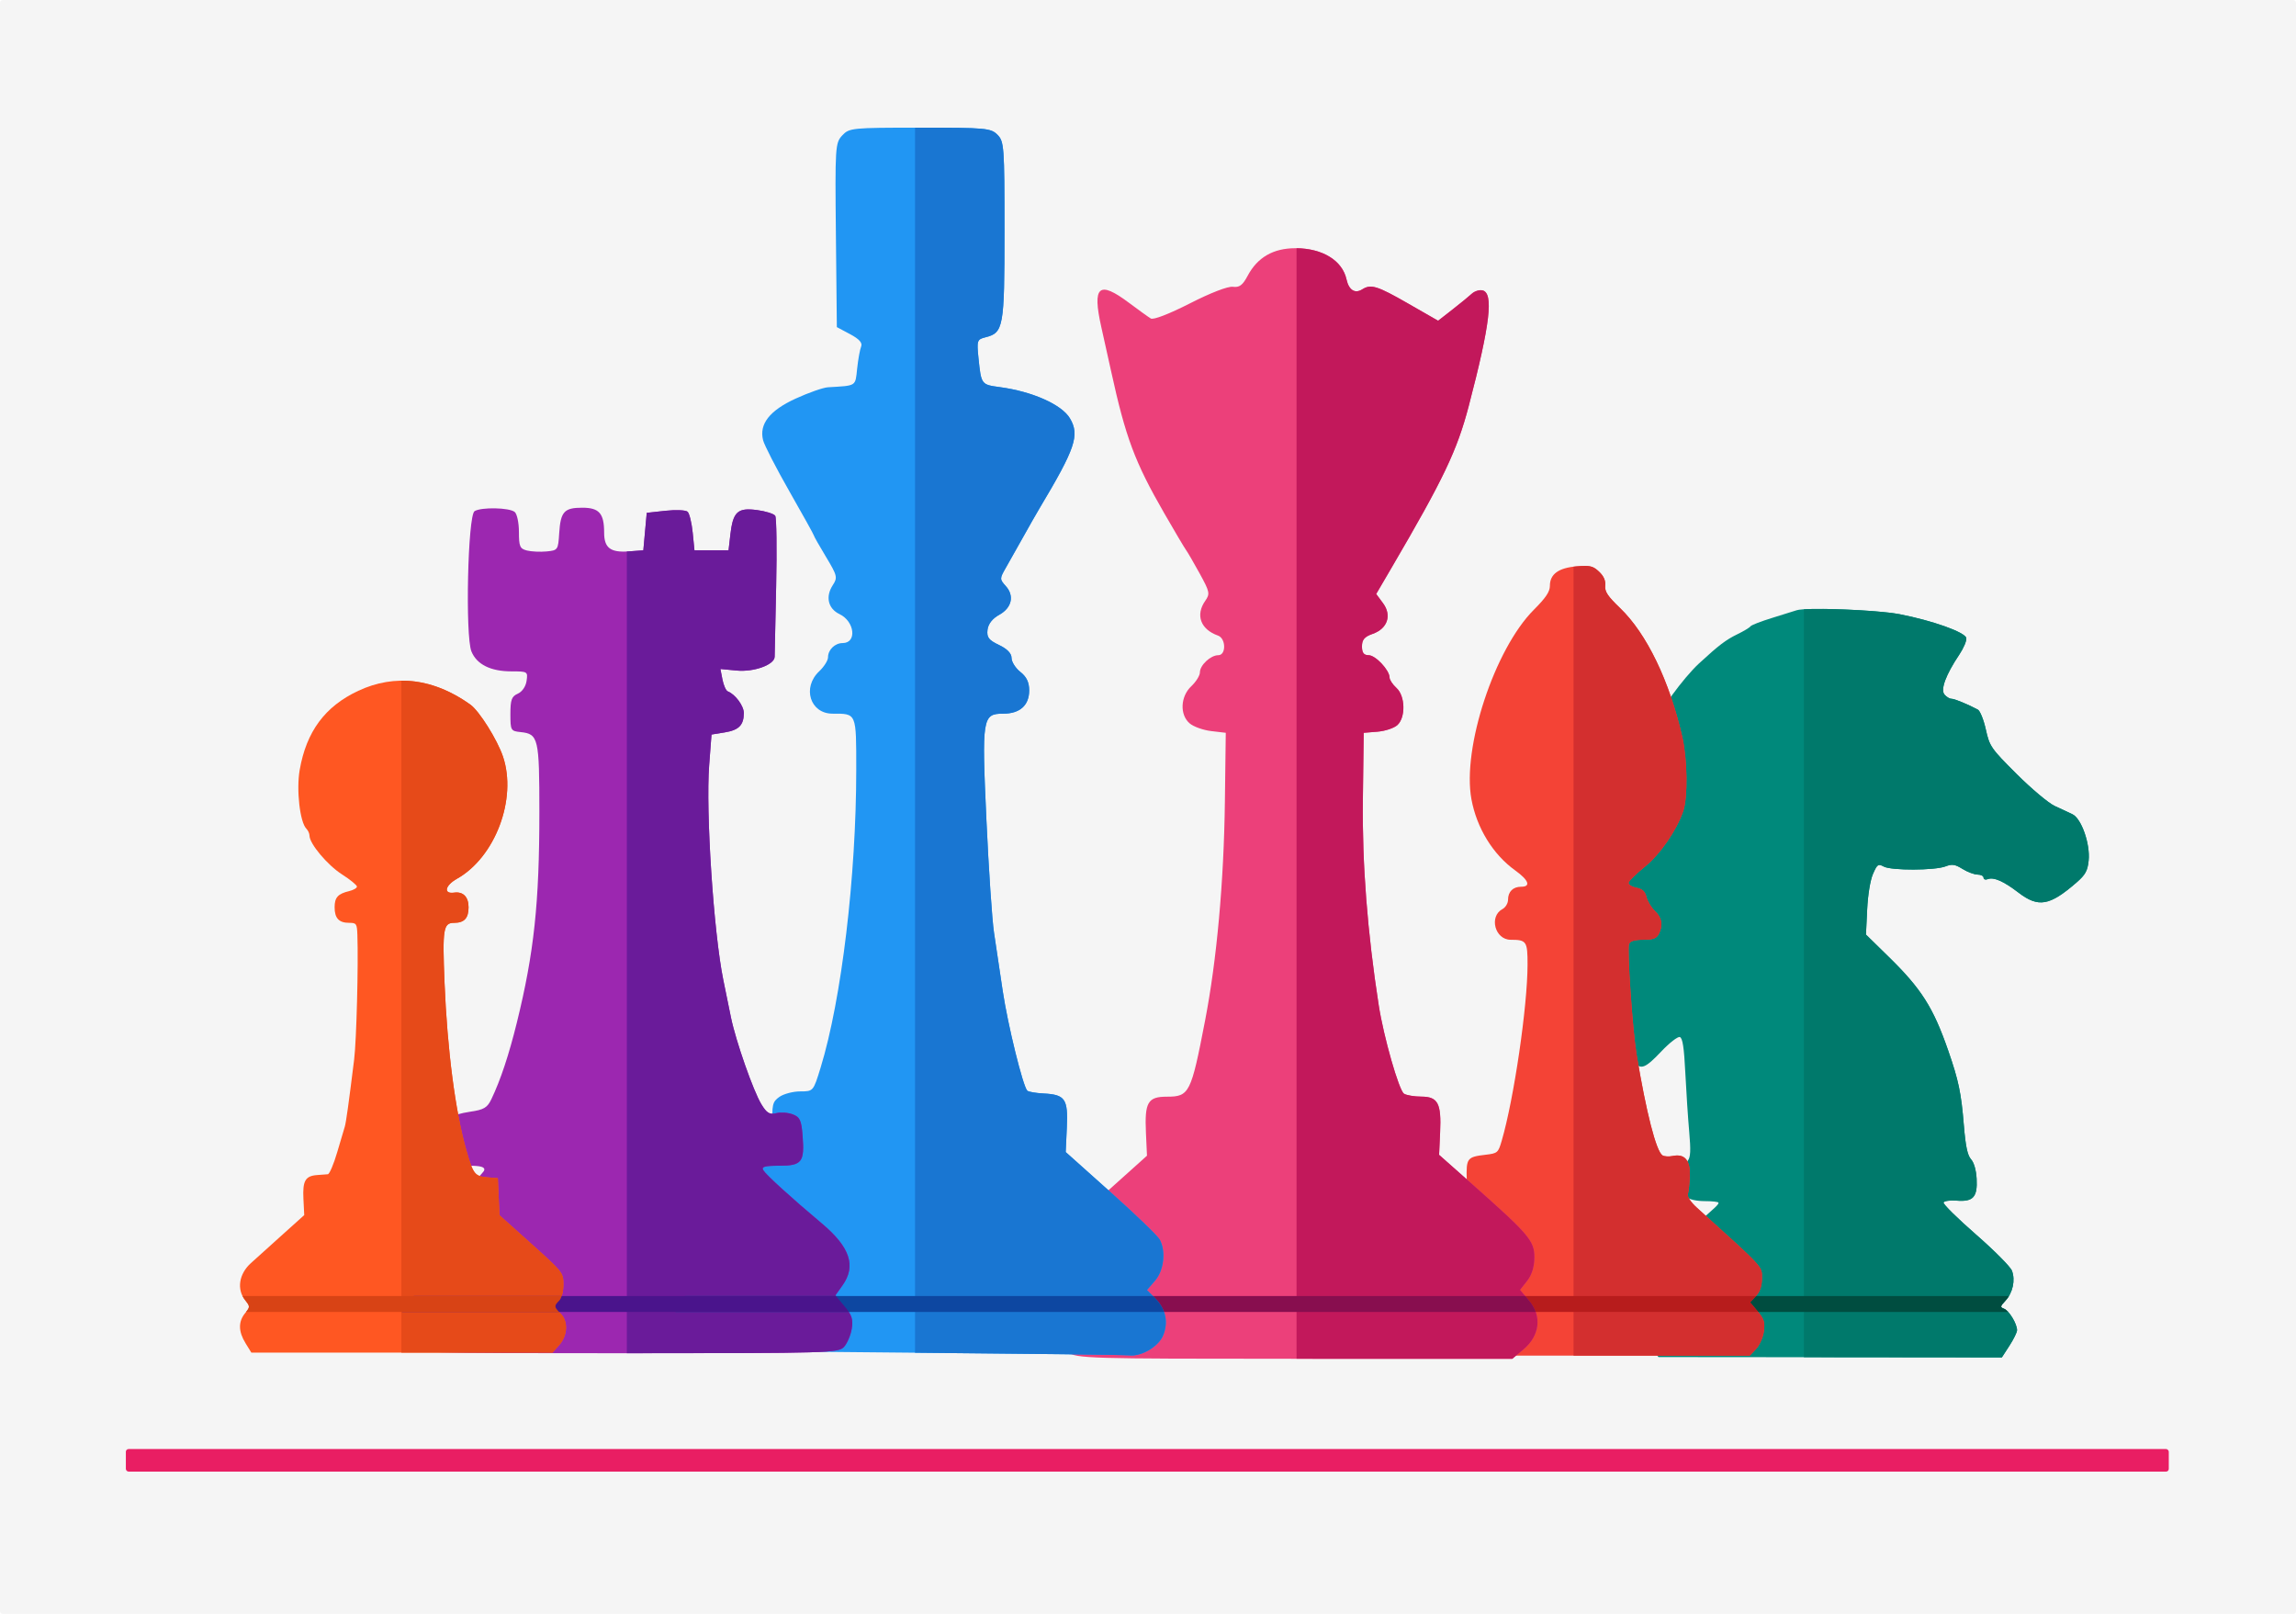 <?xml version='1.0' encoding='utf-8'?>
<svg xmlns="http://www.w3.org/2000/svg" width="290.286mm" height="204.006mm" viewBox="0 0 1028.571 722.857" id="svg2" version="1.1"> <defs id="defs4"> <filter style="color-interpolation-filters:sRGB" id="filter4233"> <feGaussianBlur stdDeviation="30.48 18.24" result="blur" id="feGaussianBlur4235"/> </filter> <filter style="color-interpolation-filters:sRGB" id="filter4243"> <feGaussianBlur stdDeviation="5" result="fbSourceGraphic" id="feGaussianBlur4245"/> <feGaussianBlur stdDeviation="0.01" in="SourceGraphic" result="result1" id="feGaussianBlur4247"/> <feComposite in2="result1" operator="arithmetic" in="fbSourceGraphic" k2="0.5" k3="0.5" result="result2" id="feComposite4249" k1="0" k4="0"/> <feBlend in2="fbSourceGraphic" mode="normal" result="result3" id="feBlend4251"/> </filter> </defs>  <g id="layer1" transform="translate(-862.857,-360.934)"> <rect style="color:#000000;clip-rule:nonzero;display:inline;overflow:visible;visibility:visible;opacity:1;isolation:auto;mix-blend-mode:normal;color-interpolation:sRGB;color-interpolation-filters:linearRGB;solid-color:#000000;solid-opacity:1;fill:#f5f5f5;fill-opacity:1;fill-rule:nonzero;stroke:none;stroke-width:1.872;stroke-linecap:butt;stroke-linejoin:miter;stroke-miterlimit:4;stroke-dasharray:none;stroke-dashoffset:0;stroke-opacity:1;color-rendering:auto;image-rendering:auto;shape-rendering:auto;text-rendering:auto;enable-background:accumulate" id="rect4212" width="1028.571" height="722.857" x="862.857" y="360.934" ry="1.211"/> <g id="g4190" transform="translate(45.639,481.89)"> <path id="path4193" d="m 1557.567,483.499 c -1.45,-1.853 -3.011,-4.56 -3.469,-6.016 -1.091,-3.471 1.158,-9.312 4.608,-11.969 l 2.748,-2.116 -2.812,-2.62 c -2.102,-1.958 -2.812,-4.024 -2.812,-8.178 0,-6.108 2.136,-8.692 19.987,-24.181 10.428,-9.048 11.263,-9.841 11.263,-10.699 0,-0.393 -2.772,-0.714 -6.161,-0.714 -3.555,0 -6.886,-0.726 -7.876,-1.716 -2.154,-2.154 -1.945,-13.72 0.296,-16.421 1.213,-1.462 1.368,-4.607 0.63,-12.838 -0.537,-5.996 -1.323,-17.887 -1.746,-26.426 -0.565,-11.404 -1.218,-15.674 -2.459,-16.084 -0.929,-0.307 -4.678,2.601 -8.33,6.463 -7.076,7.483 -9.14,8.311 -12.045,4.834 -3.727,-4.462 -5.395,-10.075 -8.823,-29.688 -1.797,-10.282 -2.658,-51.813 -1.139,-54.976 0.666,-1.388 1.548,-6.18 1.959,-10.649 0.411,-4.469 1.606,-11.781 2.655,-16.25 1.049,-4.469 2.23,-9.812 2.625,-11.875 0.395,-2.062 1.377,-4.594 2.182,-5.625 0.805,-1.031 2.195,-3.562 3.088,-5.625 0.893,-2.062 2.416,-5.343 3.384,-7.289 0.968,-1.946 1.759,-4.899 1.759,-6.562 0,-1.663 0.562,-3.024 1.25,-3.024 0.688,0 1.25,-0.59 1.25,-1.31 0,-3.134 11.816,-19.351 18.75,-25.735 8.927,-8.218 12.002,-10.56 17.181,-13.085 2.918,-1.423 5.577,-3.026 5.909,-3.562 0.332,-0.537 4.694,-2.232 9.694,-3.766 5,-1.535 9.935,-3.078 10.966,-3.429 4.086,-1.392 36.127,-0.175 46.041,1.749 14.876,2.887 29.469,8.095 29.97,10.695 0.225,1.167 -1.204,4.528 -3.175,7.469 -6.004,8.963 -8.462,15.588 -6.61,17.82 0.869,1.047 2.268,1.904 3.11,1.904 1.374,0 7.007,2.311 11.849,4.862 0.995,0.524 2.604,4.527 3.574,8.896 1.686,7.591 2.298,8.475 13.815,19.957 6.628,6.608 14.301,13.046 17.051,14.307 2.75,1.261 6.321,2.925 7.936,3.698 4.042,1.934 8.028,13.329 7.26,20.755 -0.473,4.579 -1.456,6.363 -5.388,9.781 -12.107,10.526 -17.095,11.396 -26.065,4.549 -6.736,-5.141 -11.063,-7.036 -13.733,-6.011 -1.037,0.398 -1.886,0.101 -1.886,-0.66 0,-0.761 -1.199,-1.384 -2.665,-1.384 -1.466,0 -4.5,-1.134 -6.742,-2.52 -3.384,-2.092 -4.684,-2.287 -7.648,-1.152 -4.842,1.855 -24.225,1.913 -27.643,0.083 -2.506,-1.341 -2.926,-1.058 -4.824,3.247 -1.226,2.781 -2.302,9.331 -2.622,15.966 l -0.543,11.25 10.22,10 c 14.626,14.312 19.916,22.638 26.601,41.875 4.69,13.496 5.852,19.035 7.028,33.49 0.761,9.363 1.637,13.518 3.218,15.265 1.323,1.462 2.306,4.878 2.514,8.74 0.442,8.198 -1.554,10.383 -8.951,9.794 -2.975,-0.237 -5.621,0.136 -5.88,0.828 -0.259,0.692 6.253,7.121 14.472,14.288 8.219,7.166 15.495,14.479 16.17,16.25 1.621,4.252 0.393,9.923 -2.911,13.44 -2.409,2.564 -2.463,2.919 -0.559,3.649 2.229,0.856 5.766,6.725 5.766,9.569 0,0.928 -1.532,4.05 -3.404,6.937 l -3.404,5.25 -76.908,-0.069 -76.908,-0.069 -2.637,-3.368 z" style="fill:#00897b"/> <path id="path4189" d="m 1443.956,482.976 c -4.393,-4.676 -4.281,-13.415 0.22,-17.287 l 3.25,-2.796 -2.938,-3.416 c -1.859,-2.162 -2.938,-5.003 -2.938,-7.739 0,-4.94 1.404,-6.606 20.546,-24.362 l 12.421,-11.522 -0.227,-8.506 c -0.256,-9.605 0.146,-10.133 8.459,-11.114 5.36,-0.632 5.637,-0.873 7.218,-6.282 5.466,-18.692 11.551,-60.196 11.572,-78.929 0.011,-10.369 -0.468,-11.071 -7.563,-11.071 -7.044,0 -9.828,-10.458 -3.662,-13.758 1.367,-0.732 2.485,-2.604 2.485,-4.161 0,-3.622 2.226,-5.831 5.875,-5.831 4.474,0 3.405,-2.946 -2.645,-7.291 -9.978,-7.165 -17.252,-18.99 -19.633,-31.915 -4.228,-22.945 10.376,-67.254 27.966,-84.853 5.381,-5.383 7.188,-8.085 7.188,-10.748 0,-5.202 3.878,-8.02 11.956,-8.69 5.989,-0.497 7.337,-0.179 10.046,2.365 2.111,1.984 3.015,4.022 2.779,6.273 -0.277,2.639 1.107,4.731 6.637,10.034 11.928,11.437 22.176,32.642 27.891,57.715 2.325,10.199 2.533,27.084 0.409,33.271 -2.974,8.665 -10.353,19.337 -17.218,24.901 -3.781,3.064 -7.042,6.253 -7.247,7.087 -0.204,0.833 1.327,1.855 3.404,2.27 2.801,0.56 3.996,1.653 4.629,4.231 0.469,1.911 2.171,4.714 3.783,6.228 3.146,2.955 3.713,6.575 1.637,10.454 -0.985,1.84 -2.637,2.418 -6.914,2.418 -3.835,0 -5.848,0.594 -6.338,1.869 -0.901,2.349 1.563,38.499 3.367,49.38 4.328,26.111 8.776,43.473 11.608,45.309 0.795,0.515 2.863,0.64 4.595,0.278 5.329,-1.115 7.928,1.91 7.667,8.925 -0.125,3.362 -0.508,7.001 -0.85,8.086 -0.382,1.21 1.207,3.625 4.111,6.25 30.256,27.348 29.049,26.038 29.049,31.506 0,3.494 -0.842,6.007 -2.662,7.944 l -2.662,2.833 3.417,4.061 c 2.831,3.364 3.305,4.898 2.764,8.933 -0.359,2.679 -1.923,6.222 -3.474,7.873 l -2.82,3.002 -77.064,0 -77.064,0 -3.03,-3.226 z" style="fill:#f44336"/> <path id="path4185" d="m 1295.39,484.623 c -9.149,-6.031 -10.902,-14.538 -4.678,-22.698 l 3.922,-5.142 -3.454,-6.002 c -3.119,-5.42 -3.271,-6.616 -1.559,-12.329 1.551,-5.178 5.484,-9.546 21.663,-24.058 l 19.767,-17.731 -0.471,-10.291 c -0.623,-13.627 0.838,-16.146 9.371,-16.146 10.086,0 10.832,-1.482 17.108,-33.985 5.27,-27.296 8.432,-62.17 8.892,-98.094 l 0.396,-30.896 -6.539,-0.772 c -3.596,-0.425 -7.941,-1.982 -9.655,-3.461 -4.498,-3.881 -4.132,-12.039 0.746,-16.622 2.124,-1.996 3.862,-4.79 3.862,-6.209 0,-3.218 4.789,-7.694 8.232,-7.694 3.579,0 3.475,-7.504 -0.121,-8.78 -7.82,-2.773 -10.185,-9.197 -5.728,-15.561 2.216,-3.163 2.04,-4.022 -2.522,-12.316 -2.697,-4.903 -5.433,-9.61 -6.079,-10.46 -0.646,-0.85 -5.031,-8.244 -9.743,-16.432 -13.251,-23.023 -17.307,-33.879 -23.877,-63.897 -0.93,-4.248 -2.881,-13.026 -4.335,-19.507 -4.131,-18.404 -1.153,-21.031 12.366,-10.905 4.325,3.24 8.745,6.417 9.822,7.059 1.159,0.692 8.293,-2.068 17.479,-6.76 9.223,-4.712 17.042,-7.733 19.269,-7.446 2.939,0.379 4.368,-0.683 6.622,-4.923 4.397,-8.27 11.485,-12.358 21.428,-12.358 12.029,0 20.991,5.477 22.856,13.968 1.056,4.809 3.792,6.53 7.077,4.45 3.859,-2.443 6.696,-1.566 20.454,6.323 l 13.513,7.748 6.467,-5.045 c 3.557,-2.775 7.437,-5.948 8.623,-7.053 1.186,-1.104 3.289,-1.794 4.673,-1.532 5.241,0.992 3.612,14.966 -6.045,51.832 -5.219,19.925 -11.269,32.604 -34.475,72.247 l -6.98,11.923 3.068,4.149 c 4.028,5.449 1.993,11.405 -4.693,13.736 -3.625,1.264 -4.745,2.584 -4.745,5.596 0,2.863 0.815,3.942 2.978,3.942 3.082,0 9.381,6.722 9.381,10.01 0,1.028 1.39,3.128 3.09,4.666 3.96,3.584 4.184,13.208 0.386,16.639 -1.487,1.343 -5.484,2.668 -8.883,2.943 l -6.179,0.5 -0.372,30.123 c -0.353,28.528 2.021,59.255 7.102,91.915 2.213,14.224 9.06,38.167 11.327,39.605 1.114,0.707 4.608,1.295 7.764,1.308 7.437,0.031 9.003,3.006 8.41,15.976 l -0.462,10.098 14.81,13.115 c 25.485,22.569 27.888,25.393 27.888,32.763 0,4.182 -1.126,7.87 -3.214,10.524 l -3.214,4.086 4.148,4.93 c 5.73,6.81 4.685,15.597 -2.578,21.687 l -5.067,4.248 -97.38,-0.012 c -93.657,-0.012 -97.553,-0.124 -101.91,-2.997 z" style="fill:#ec407a"/> <path id="path4181" d="m 1222.15,484.855 c -53.915,-0.465 -98.187,-1.009 -98.382,-1.21 -0.195,-0.201 -1.509,-2.598 -2.921,-5.327 -3.111,-6.017 -2.029,-13.159 2.769,-18.266 3.175,-3.38 3.227,-3.806 0.785,-6.504 -3.726,-4.117 -4.952,-12.145 -2.689,-17.608 1.064,-2.568 10.99,-12.826 22.058,-22.794 l 20.124,-18.125 -0.51,-11.124 c -0.459,-10.005 -0.157,-11.371 2.996,-13.58 1.929,-1.351 6.135,-2.456 9.348,-2.456 5.834,0 5.845,-0.013 9.115,-10.672 9.374,-30.553 15.95,-85.541 15.958,-133.433 0,-25.592 0.225,-25.071 -10.623,-25.071 -10.036,0 -13.719,-11.697 -5.974,-18.973 2.174,-2.042 3.953,-4.87 3.953,-6.284 0,-3.362 3.09,-6.365 6.547,-6.365 6.496,0 5.435,-9.703 -1.418,-12.977 -5.125,-2.449 -6.365,-7.827 -2.991,-12.976 2.219,-3.387 2.012,-4.249 -3.04,-12.636 -2.982,-4.951 -5.422,-9.253 -5.422,-9.562 0,-0.308 -4.896,-9.136 -10.879,-19.617 -5.984,-10.481 -11.335,-20.871 -11.892,-23.09 -1.818,-7.243 2.911,-13.284 14.59,-18.638 5.804,-2.66 12.331,-4.943 14.505,-5.072 12.93,-0.77 12.187,-0.293 13.047,-8.361 0.44,-4.131 1.246,-8.577 1.791,-9.882 0.685,-1.64 -0.84,-3.347 -4.947,-5.536 l -5.938,-3.164 -0.421,-41.176 c -0.406,-39.663 -0.301,-41.304 2.829,-44.664 3.141,-3.371 4.303,-3.488 34.81,-3.488 29.452,0 31.771,0.211 34.722,3.162 2.995,2.995 3.162,5.27 3.162,43.128 0,43.238 -0.42,45.566 -8.583,47.615 -3.689,0.926 -3.865,1.459 -3.066,9.272 1.218,11.903 1.232,11.921 9.58,13.037 14.546,1.943 27.752,7.827 31.392,13.987 4.445,7.521 2.462,13.377 -13.647,40.318 -1.379,2.306 -4.685,8.105 -7.347,12.888 -2.662,4.783 -6.141,10.954 -7.73,13.713 -2.785,4.837 -2.787,5.131 -0.035,8.17 3.955,4.37 2.723,9.787 -2.934,12.898 -3.046,1.675 -4.918,4.079 -5.232,6.721 -0.401,3.369 0.528,4.595 5.139,6.783 3.672,1.743 5.627,3.765 5.627,5.82 0,1.732 1.779,4.549 3.953,6.259 2.777,2.185 3.953,4.647 3.953,8.283 0,6.664 -4.179,10.408 -11.621,10.408 -9.368,0 -9.65,1.786 -7.536,47.756 1.011,21.997 2.536,44.619 3.388,50.271 0.852,5.652 2.607,17.392 3.899,26.088 2.252,15.154 9.053,42.771 11.015,44.733 0.516,0.516 3.782,1.084 7.258,1.261 9.722,0.496 11.045,2.421 10.459,15.208 l -0.506,11.03 20.275,18.127 c 11.151,9.97 20.989,19.462 21.863,21.094 2.809,5.248 1.844,13.77 -2.075,18.325 l -3.663,4.259 3.599,3.599 c 4.81,4.81 6.105,10.779 3.634,16.745 -2.092,5.051 -9.903,9.598 -15.272,8.89 -1.55,-0.204 -46.93,-0.751 -100.845,-1.216 z" style="fill:#2196f3"/> <path id="path4177" d="m 999.586,482.017 c -4.866,-4.533 -4.611,-14.482 0.507,-19.824 l 3.849,-4.018 -3.086,-2.792 c -3.549,-3.212 -4.152,-13.206 -1.123,-18.601 1.02,-1.817 9.07,-9.664 17.888,-17.438 8.818,-7.774 16.255,-15.049 16.527,-16.166 0.36,-1.483 -1.545,-2.031 -7.066,-2.031 -4.241,0 -8.209,-0.838 -9.039,-1.909 -2.253,-2.908 -1.93,-17.584 0.43,-19.543 1.114,-0.925 5.323,-2.153 9.354,-2.729 6.148,-0.879 7.681,-1.784 9.519,-5.612 4.087,-8.518 7.838,-19.792 11.423,-34.34 7.702,-31.248 10.08,-53.505 10.08,-94.321 0,-33.06 -0.44,-34.931 -8.398,-35.759 -4.416,-0.46 -4.581,-0.752 -4.581,-8.112 0,-6.365 0.55,-7.877 3.307,-9.087 1.95,-0.856 3.565,-3.206 3.935,-5.726 0.614,-4.182 0.467,-4.274 -6.819,-4.274 -9.249,0 -15.468,-3.09 -17.865,-8.876 -2.857,-6.897 -1.655,-61.004 1.397,-62.887 3.002,-1.852 15.524,-1.603 17.954,0.357 1.054,0.85 1.909,4.862 1.909,8.958 0,6.524 0.435,7.528 3.606,8.324 1.983,0.498 5.934,0.683 8.78,0.411 5.046,-0.482 5.186,-0.683 5.653,-8.09 0.613,-9.717 2.21,-11.491 10.343,-11.491 7.574,0 9.792,2.529 9.792,11.165 0,6.82 2.822,8.983 10.958,8.397 l 6.603,-0.475 0.763,-8.398 0.763,-8.398 8.398,-0.918 c 4.619,-0.505 9.068,-0.316 9.886,0.419 0.819,0.736 1.849,4.928 2.291,9.316 l 0.802,7.979 7.635,0 7.635,0 0.814,-7.08 c 1.172,-10.184 3.274,-12.116 11.929,-10.96 3.909,0.522 7.583,1.679 8.165,2.572 0.582,0.893 0.771,15.045 0.42,31.45 -0.351,16.405 -0.655,30.668 -0.676,31.697 -0.073,3.565 -9.29,6.909 -17.003,6.168 l -7.297,-0.701 0.921,4.73 c 0.507,2.602 1.585,4.988 2.397,5.303 3.348,1.299 7.2,6.523 7.179,9.735 -0.037,5.39 -2.243,7.606 -8.598,8.635 l -5.885,0.953 -1.047,13.72 c -1.581,20.714 1.974,74.772 6.325,96.177 1.024,5.039 2.569,12.598 3.432,16.797 2.179,10.596 10.003,32.933 13.617,38.877 2.432,3.999 3.697,4.765 6.647,4.024 2.004,-0.503 5.34,-0.27 7.413,0.519 3.22,1.224 3.863,2.616 4.413,9.546 0.939,11.839 -0.31,13.457 -10.391,13.457 -6.593,0 -8.155,0.44 -7.199,2.027 1.277,2.12 12.491,12.317 26.199,23.825 12.66,10.628 15.467,19.043 9.261,27.759 l -3.172,4.455 4.088,4.858 c 3.277,3.895 3.919,5.896 3.238,10.094 -0.467,2.88 -2.016,6.526 -3.442,8.101 -2.482,2.743 -6.623,2.865 -97.504,2.865 -93.405,0 -94.965,-0.05 -98.253,-3.113 z" style="fill:#9c27b0"/> <path id="path4197" d="m 927.224,480.658 c -3.233,-5.231 -3.31,-9.638 -0.235,-13.436 2.323,-2.868 2.323,-2.979 0,-5.932 -3.768,-4.791 -2.72,-11.624 2.52,-16.422 1.126,-1.031 6.987,-6.315 13.024,-11.742 l 10.976,-9.867 -0.361,-7.278 c -0.402,-8.113 0.847,-10.266 6.183,-10.658 1.878,-0.138 4.015,-0.297 4.749,-0.353 0.733,-0.056 2.615,-4.461 4.18,-9.789 1.566,-5.328 3.104,-10.513 3.419,-11.522 0.553,-1.771 1.746,-10.335 4.186,-30.04 1.051,-8.489 1.939,-42.701 1.451,-55.938 -0.182,-4.939 -0.442,-5.312 -3.696,-5.312 -4.566,0 -6.5,-2.075 -6.5,-6.972 0,-4.415 1.468,-6.037 6.562,-7.255 1.891,-0.452 3.438,-1.356 3.438,-2.009 0,-0.653 -3.037,-3.131 -6.749,-5.505 -6.476,-4.143 -14.501,-13.715 -14.501,-17.297 0,-0.942 -0.621,-2.333 -1.38,-3.092 -2.913,-2.913 -4.577,-17.41 -3.022,-26.332 3.001,-17.227 11.327,-28.476 26.246,-35.457 16.469,-7.707 33.764,-5.574 50.23,6.193 3.978,2.843 12.046,15.7 14.597,23.261 6.384,18.921 -3.473,45.089 -20.613,54.723 -5.382,3.025 -6.173,6.907 -1.266,6.214 4.017,-0.568 6.457,1.91 6.457,6.557 0,4.89 -1.934,6.972 -6.476,6.972 -4.835,0 -5.266,2.679 -4.29,26.692 1.222,30.086 4.833,57.845 9.78,75.183 3.068,10.754 3.763,11.639 9.518,12.118 l 4.592,0.382 0.366,8.289 0.366,8.29 14.321,12.844 c 14.022,12.576 14.321,12.956 14.321,18.184 0,3.08 -0.794,6.133 -1.875,7.215 -2.413,2.413 -2.371,2.808 0.625,5.804 3.451,3.451 3.18,9.762 -0.605,14.062 l -3.026,3.438 -67.458,0 -67.458,0 -2.602,-4.21 z" style="fill:#ff5722"/> <path id="rect4278" d="m 1629.603,151.783 c -1.647,0.023 -3.063,0.077 -4.268,0.154 l 0,334.988 11.775,0.01 76.908,0.07 3.404,-5.252 c 1.872,-2.888 3.404,-6.008 3.404,-6.936 0,-2.844 -3.536,-8.715 -5.766,-9.57 -1.904,-0.73 -1.848,-1.084 0.56,-3.648 3.304,-3.517 4.531,-9.187 2.91,-13.439 -0.675,-1.771 -7.951,-9.084 -16.17,-16.25 -8.219,-7.167 -14.732,-13.595 -14.473,-14.287 0.259,-0.692 2.906,-1.065 5.881,-0.828 7.397,0.588 9.394,-1.597 8.951,-9.795 -0.208,-3.862 -1.19,-7.278 -2.514,-8.74 -1.581,-1.747 -2.458,-5.903 -3.219,-15.266 -1.175,-14.455 -2.337,-19.992 -7.027,-33.488 -6.685,-19.237 -11.975,-27.563 -26.602,-41.875 l -10.219,-10 0.543,-11.25 c 0.32,-6.635 1.395,-13.185 2.621,-15.967 1.898,-4.306 2.318,-4.589 4.824,-3.248 3.419,1.83 22.802,1.773 27.645,-0.082 2.964,-1.135 4.262,-0.939 7.646,1.152 2.242,1.386 5.276,2.52 6.742,2.52 1.466,0 2.664,0.622 2.664,1.383 0,0.761 0.85,1.058 1.887,0.66 2.669,-1.024 6.997,0.871 13.732,6.012 8.97,6.847 13.957,5.977 26.064,-4.549 3.932,-3.418 4.915,-5.203 5.389,-9.781 0.768,-7.426 -3.218,-18.822 -7.26,-20.756 -1.615,-0.773 -5.188,-2.436 -7.938,-3.697 -2.75,-1.261 -10.423,-7.699 -17.051,-14.307 -11.517,-11.482 -12.128,-12.366 -13.814,-19.957 -0.97,-4.368 -2.579,-8.372 -3.574,-8.896 -4.842,-2.551 -10.476,-4.861 -11.85,-4.861 -0.841,0 -2.24,-0.857 -3.109,-1.904 -1.852,-2.231 0.607,-8.858 6.611,-17.82 1.971,-2.942 3.398,-6.302 3.174,-7.469 -0.501,-2.601 -15.093,-7.809 -29.969,-10.695 -7.436,-1.443 -27.317,-2.489 -38.518,-2.334 z" style="color:#000000;clip-rule:nonzero;display:inline;overflow:visible;visibility:visible;opacity:1;isolation:auto;mix-blend-mode:normal;color-interpolation:sRGB;color-interpolation-filters:linearRGB;solid-color:#000000;solid-opacity:1;fill:#00796b;fill-opacity:1;fill-rule:nonzero;stroke:none;stroke-width:1.872;stroke-linecap:butt;stroke-linejoin:miter;stroke-miterlimit:4;stroke-dasharray:none;stroke-dashoffset:0;stroke-opacity:1;color-rendering:auto;image-rendering:auto;shape-rendering:auto;text-rendering:auto;enable-background:accumulate"/> <path id="path4226" d="m 1557.506,459.506 c 0.325,0.439 0.693,0.86 1.135,1.271 l 2.812,2.621 -2.748,2.115 c -0.431,0.332 -0.843,0.714 -1.232,1.135 l 159.377,0 c -0.626,-0.684 -1.246,-1.193 -1.787,-1.4 -1.904,-0.73 -1.848,-1.084 0.56,-3.648 0.596,-0.634 1.12,-1.34 1.576,-2.094 l -159.693,0 z" style="fill:#004d40"/> <path id="rect4273" d="m 1527.223,132.508 c -1.011,3.4e-4 -2.217,0.073 -3.715,0.197 -0.47,0.039 -0.924,0.087 -1.365,0.141 l 0,353.355 1.908,0 77.064,0 2.82,-3.002 c 1.551,-1.651 3.115,-5.194 3.475,-7.873 0.541,-4.035 0.065,-5.569 -2.766,-8.934 l -3.416,-4.061 2.66,-2.834 c 1.819,-1.937 2.662,-4.45 2.662,-7.943 0,-5.468 1.207,-4.158 -29.049,-31.506 -2.904,-2.625 -4.493,-5.04 -4.111,-6.25 0.342,-1.085 0.726,-4.723 0.852,-8.086 0.262,-7.014 -2.337,-10.039 -7.666,-8.924 -1.732,0.362 -3.801,0.236 -4.596,-0.279 -2.832,-1.835 -7.281,-19.197 -11.609,-45.309 -1.804,-10.882 -4.267,-47.032 -3.365,-49.381 0.489,-1.276 2.501,-1.869 6.336,-1.869 4.277,0 5.931,-0.578 6.916,-2.418 2.076,-3.879 1.509,-7.498 -1.637,-10.453 -1.612,-1.514 -3.314,-4.317 -3.783,-6.229 -0.632,-2.578 -1.828,-3.67 -4.629,-4.23 -2.077,-0.415 -3.609,-1.438 -3.404,-2.271 0.204,-0.833 3.465,-4.022 7.246,-7.086 6.865,-5.564 14.245,-16.235 17.219,-24.9 2.123,-6.188 1.915,-23.072 -0.41,-33.271 -5.716,-25.072 -15.963,-46.278 -27.891,-57.715 -5.53,-5.303 -6.914,-7.394 -6.637,-10.033 0.236,-2.25 -0.668,-4.29 -2.779,-6.273 -2.031,-1.908 -3.297,-2.564 -6.33,-2.562 z" style="color:#000000;clip-rule:nonzero;display:inline;overflow:visible;visibility:visible;opacity:1;isolation:auto;mix-blend-mode:normal;color-interpolation:sRGB;color-interpolation-filters:linearRGB;solid-color:#000000;solid-opacity:1;fill:#d32f2f;fill-opacity:1;fill-rule:nonzero;stroke:none;stroke-width:1.872;stroke-linecap:butt;stroke-linejoin:miter;stroke-miterlimit:4;stroke-dasharray:none;stroke-dashoffset:0;stroke-opacity:1;color-rendering:auto;image-rendering:auto;shape-rendering:auto;text-rendering:auto;enable-background:accumulate"/> <path id="path4221" d="m 1444.512,459.506 2.916,3.387 -3.252,2.797 c -0.338,0.291 -0.641,0.617 -0.93,0.959 l 161.606,0 c -0.073,-0.088 -0.131,-0.165 -0.207,-0.256 l -3.416,-4.061 2.652,-2.826 -159.369,0 z" style="fill:#b71c1c"/> <path id="rect4268" d="m 1398.051,-9.779 0,497.396 96.631,0.014 5.066,-4.248 c 7.263,-6.09 8.308,-14.878 2.578,-21.688 l -4.149,-4.93 3.213,-4.086 c 2.088,-2.654 3.215,-6.343 3.215,-10.525 0,-7.37 -2.404,-10.193 -27.889,-32.762 l -14.809,-13.115 0.461,-10.1 c 0.593,-12.97 -0.973,-15.946 -8.41,-15.977 -3.156,-0.013 -6.65,-0.6 -7.764,-1.307 -2.267,-1.438 -9.116,-25.381 -11.328,-39.605 -5.081,-32.661 -7.454,-63.388 -7.102,-91.916 l 0.373,-30.123 6.178,-0.5 c 3.399,-0.275 7.396,-1.6 8.883,-2.943 3.798,-3.431 3.576,-13.055 -0.385,-16.639 -1.699,-1.538 -3.09,-3.638 -3.09,-4.666 0,-3.288 -6.299,-10.01 -9.381,-10.01 -2.162,0 -2.979,-1.078 -2.979,-3.941 0,-3.012 1.121,-4.334 4.746,-5.598 6.686,-2.331 8.72,-8.286 4.691,-13.734 l -3.066,-4.15 6.979,-11.924 c 23.206,-39.643 29.256,-52.321 34.475,-72.246 9.656,-36.866 11.286,-50.84 6.045,-51.832 -1.384,-0.262 -3.486,0.427 -4.672,1.531 -1.186,1.105 -5.066,4.278 -8.623,7.053 l -6.467,5.045 -13.514,-7.748 C 1434.201,7.059 1431.365,6.182 1427.506,8.625 c -3.285,2.079 -6.022,0.36 -7.078,-4.449 -1.84,-8.376 -10.592,-13.81 -22.377,-13.955 z" style="color:#000000;clip-rule:nonzero;display:inline;overflow:visible;visibility:visible;opacity:1;isolation:auto;mix-blend-mode:normal;color-interpolation:sRGB;color-interpolation-filters:linearRGB;solid-color:#000000;solid-opacity:1;fill:#c2185b;fill-opacity:1;fill-rule:nonzero;stroke:none;stroke-width:1.872;stroke-linecap:butt;stroke-linejoin:miter;stroke-miterlimit:4;stroke-dasharray:none;stroke-dashoffset:0;stroke-opacity:1;color-rendering:auto;image-rendering:auto;shape-rendering:auto;text-rendering:auto;enable-background:accumulate"/> <path id="path4216" d="m 1292.557,459.506 -1.846,2.42 c -1.196,1.568 -2.092,3.149 -2.703,4.723 l 217.184,0 c -0.608,-1.717 -1.548,-3.388 -2.865,-4.953 l -1.842,-2.189 -207.928,0 z" style="fill:#880e4f"/> <path id="rect4253" d="m 998.086,183.914 c -0.355,-0.005 -0.71,-0.001 -1.064,0.002 l 0,300.951 0.262,0 67.459,0 3.025,-3.438 c 3.785,-4.3 4.055,-10.611 0.604,-14.062 -2.996,-2.996 -3.038,-3.389 -0.625,-5.803 1.081,-1.081 1.875,-4.135 1.875,-7.215 0,-5.228 -0.298,-5.608 -14.32,-18.184 l -14.322,-12.844 -0.365,-8.289 -0.367,-8.291 -4.592,-0.381 c -5.755,-0.479 -6.449,-1.365 -9.518,-12.119 -4.947,-17.338 -8.559,-45.095 -9.781,-75.182 -0.976,-24.013 -0.546,-26.693 4.289,-26.693 4.542,0 6.477,-2.081 6.477,-6.971 0,-4.647 -2.44,-7.124 -6.457,-6.557 -4.907,0.694 -4.116,-3.19 1.266,-6.215 17.14,-9.633 26.998,-35.802 20.613,-54.723 -2.551,-7.561 -10.62,-20.417 -14.598,-23.26 -9.777,-6.987 -19.845,-10.578 -29.859,-10.729 z" style="color:#000000;clip-rule:nonzero;display:inline;overflow:visible;visibility:visible;opacity:1;isolation:auto;mix-blend-mode:normal;color-interpolation:sRGB;color-interpolation-filters:linearRGB;solid-color:#000000;solid-opacity:1;fill:#e64a19;fill-opacity:1;fill-rule:nonzero;stroke:none;stroke-width:1.872;stroke-linecap:butt;stroke-linejoin:miter;stroke-miterlimit:4;stroke-dasharray:none;stroke-dashoffset:0;stroke-opacity:1;color-rendering:auto;image-rendering:auto;shape-rendering:auto;text-rendering:auto;enable-background:accumulate"/> <path id="rect4258" d="m 1152.127,107.197 c -5.197,0.149 -6.763,2.975 -7.715,11.25 l -0.814,7.08 -7.635,0 -7.635,0 -0.803,-7.98 c -0.441,-4.389 -1.472,-8.581 -2.291,-9.316 -0.818,-0.736 -5.268,-0.923 -9.887,-0.418 l -8.399,0.918 -0.764,8.398 -0.764,8.398 -6.602,0.475 c -0.273,0.02 -0.524,0.028 -0.785,0.041 l 0,359.088 c 90.667,-2e-4 94.828,-0.125 97.309,-2.865 1.426,-1.575 2.974,-5.221 3.441,-8.102 0.681,-4.199 0.039,-6.199 -3.238,-10.094 l -4.088,-4.857 3.174,-4.455 c 6.207,-8.716 3.398,-17.132 -9.262,-27.76 -13.708,-11.508 -24.922,-21.704 -26.199,-23.824 -0.956,-1.587 0.608,-2.027 7.201,-2.027 10.08,0 11.33,-1.618 10.391,-13.457 -0.55,-6.93 -1.194,-8.323 -4.414,-9.547 -2.073,-0.788 -5.408,-1.021 -7.412,-0.518 -2.95,0.74 -4.217,-0.027 -6.648,-4.025 -3.615,-5.944 -11.439,-28.281 -13.617,-38.877 -0.863,-4.199 -2.407,-11.758 -3.432,-16.797 -4.351,-21.405 -7.905,-75.464 -6.324,-96.178 l 1.047,-13.719 5.885,-0.953 c 6.355,-1.029 8.561,-3.247 8.598,-8.637 0.022,-3.211 -3.832,-8.435 -7.18,-9.734 -0.812,-0.315 -1.89,-2.701 -2.397,-5.303 l -0.92,-4.73 7.297,0.701 c 7.713,0.741 16.931,-2.603 17.004,-6.168 0.021,-1.028 0.325,-15.291 0.676,-31.695 0.351,-16.405 0.162,-30.559 -0.42,-31.451 -0.582,-0.893 -4.255,-2.05 -8.164,-2.572 -1.623,-0.217 -3.016,-0.323 -4.215,-0.289 z" style="color:#000000;clip-rule:nonzero;display:inline;overflow:visible;visibility:visible;opacity:1;isolation:auto;mix-blend-mode:normal;color-interpolation:sRGB;color-interpolation-filters:linearRGB;solid-color:#000000;solid-opacity:1;fill:#6a1b9a;fill-opacity:1;fill-rule:nonzero;stroke:none;stroke-width:1.872;stroke-linecap:butt;stroke-linejoin:miter;stroke-miterlimit:4;stroke-dasharray:none;stroke-dashoffset:0;stroke-opacity:1;color-rendering:auto;image-rendering:auto;shape-rendering:auto;text-rendering:auto;enable-background:accumulate"/> <path id="rect4263" d="m 1229.326,-63.777 c -0.822,0 -1.403,0.002 -2.184,0.002 l 0,548.678 c 51.583,0.454 94.354,0.97 95.853,1.168 5.369,0.708 13.179,-3.838 15.271,-8.889 2.471,-5.966 1.177,-11.936 -3.633,-16.746 l -3.6,-3.598 3.662,-4.26 c 3.919,-4.556 4.885,-13.076 2.076,-18.324 -0.874,-1.632 -10.712,-11.126 -21.863,-21.096 l -20.275,-18.127 0.508,-11.029 c 0.587,-12.787 -0.737,-14.713 -10.459,-15.209 -3.476,-0.177 -6.744,-0.744 -7.26,-1.26 -1.962,-1.962 -8.761,-29.581 -11.014,-44.734 -1.293,-8.696 -3.048,-20.436 -3.9,-26.088 -0.852,-5.652 -2.376,-28.275 -3.387,-50.271 -2.114,-45.97 -1.833,-47.756 7.535,-47.756 7.442,0 11.621,-3.744 11.621,-10.408 0,-3.636 -1.176,-6.096 -3.953,-8.281 -2.174,-1.71 -3.951,-4.527 -3.951,-6.26 0,-2.055 -1.957,-4.078 -5.629,-5.82 -4.611,-2.188 -5.537,-3.414 -5.137,-6.783 0.314,-2.641 2.184,-5.046 5.23,-6.721 5.657,-3.111 6.891,-8.526 2.936,-12.896 -2.752,-3.04 -2.75,-3.335 0.035,-8.172 1.589,-2.76 5.066,-8.93 7.729,-13.713 2.663,-4.783 5.969,-10.581 7.348,-12.887 16.11,-26.941 18.093,-32.797 13.649,-40.318 -3.64,-6.16 -16.847,-12.043 -31.393,-13.986 -8.349,-1.115 -8.362,-1.134 -9.58,-13.037 -0.799,-7.813 -0.623,-8.346 3.066,-9.271 8.164,-2.049 8.582,-4.377 8.582,-47.615 0,-37.858 -0.167,-40.134 -3.162,-43.129 -2.951,-2.951 -5.27,-3.162 -34.723,-3.162 z" style="color:#000000;clip-rule:nonzero;display:inline;overflow:visible;visibility:visible;opacity:1;isolation:auto;mix-blend-mode:normal;color-interpolation:sRGB;color-interpolation-filters:linearRGB;solid-color:#000000;solid-opacity:1;fill:#1976d2;fill-opacity:1;fill-rule:nonzero;stroke:none;stroke-width:1.872;stroke-linecap:butt;stroke-linejoin:miter;stroke-miterlimit:4;stroke-dasharray:none;stroke-dashoffset:0;stroke-opacity:1;color-rendering:auto;image-rendering:auto;shape-rendering:auto;text-rendering:auto;enable-background:accumulate"/> <path id="path4211" d="m 1124.117,459.506 c -0.168,0.182 -0.31,0.343 -0.5,0.545 -1.84,1.959 -3.13,4.218 -3.85,6.598 l 218.91,0 c -0.785,-2.205 -2.131,-4.301 -4.043,-6.213 l -0.93,-0.93 -209.588,0 z" style="fill:#0d47a1"/> <path id="path4206" d="m 1002.668,459.506 -2.574,2.688 c -1.216,1.269 -2.149,2.801 -2.813,4.455 l 200.215,0 c -0.506,-0.787 -1.147,-1.624 -1.949,-2.578 l -3.842,-4.564 -189.037,0 z" style="fill:#4a148c"/> <path id="path4201" d="m 925.855,459.506 c 0.312,0.619 0.686,1.215 1.133,1.783 2.149,2.731 2.284,3.059 0.457,5.359 l 140.225,0 c -2.255,-2.341 -2.123,-2.885 0.076,-5.084 0.422,-0.422 0.799,-1.151 1.103,-2.059 l -142.994,0 z" style="fill:#d84315"/> </g> <rect style="color:#000000;clip-rule:nonzero;display:inline;overflow:visible;visibility:visible;opacity:1;isolation:auto;mix-blend-mode:normal;color-interpolation:sRGB;color-interpolation-filters:linearRGB;solid-color:#000000;solid-opacity:1;fill:#e91e63;fill-opacity:1;fill-rule:nonzero;stroke:none;stroke-width:1.872;stroke-linecap:butt;stroke-linejoin:miter;stroke-miterlimit:4;stroke-dasharray:none;stroke-dashoffset:0;stroke-opacity:1;color-rendering:auto;image-rendering:auto;shape-rendering:auto;text-rendering:auto;enable-background:accumulate" id="rect4210" width="915.198" height="10.102" x="919.239" y="1009.936" ry="1.211"/> </g> </svg>